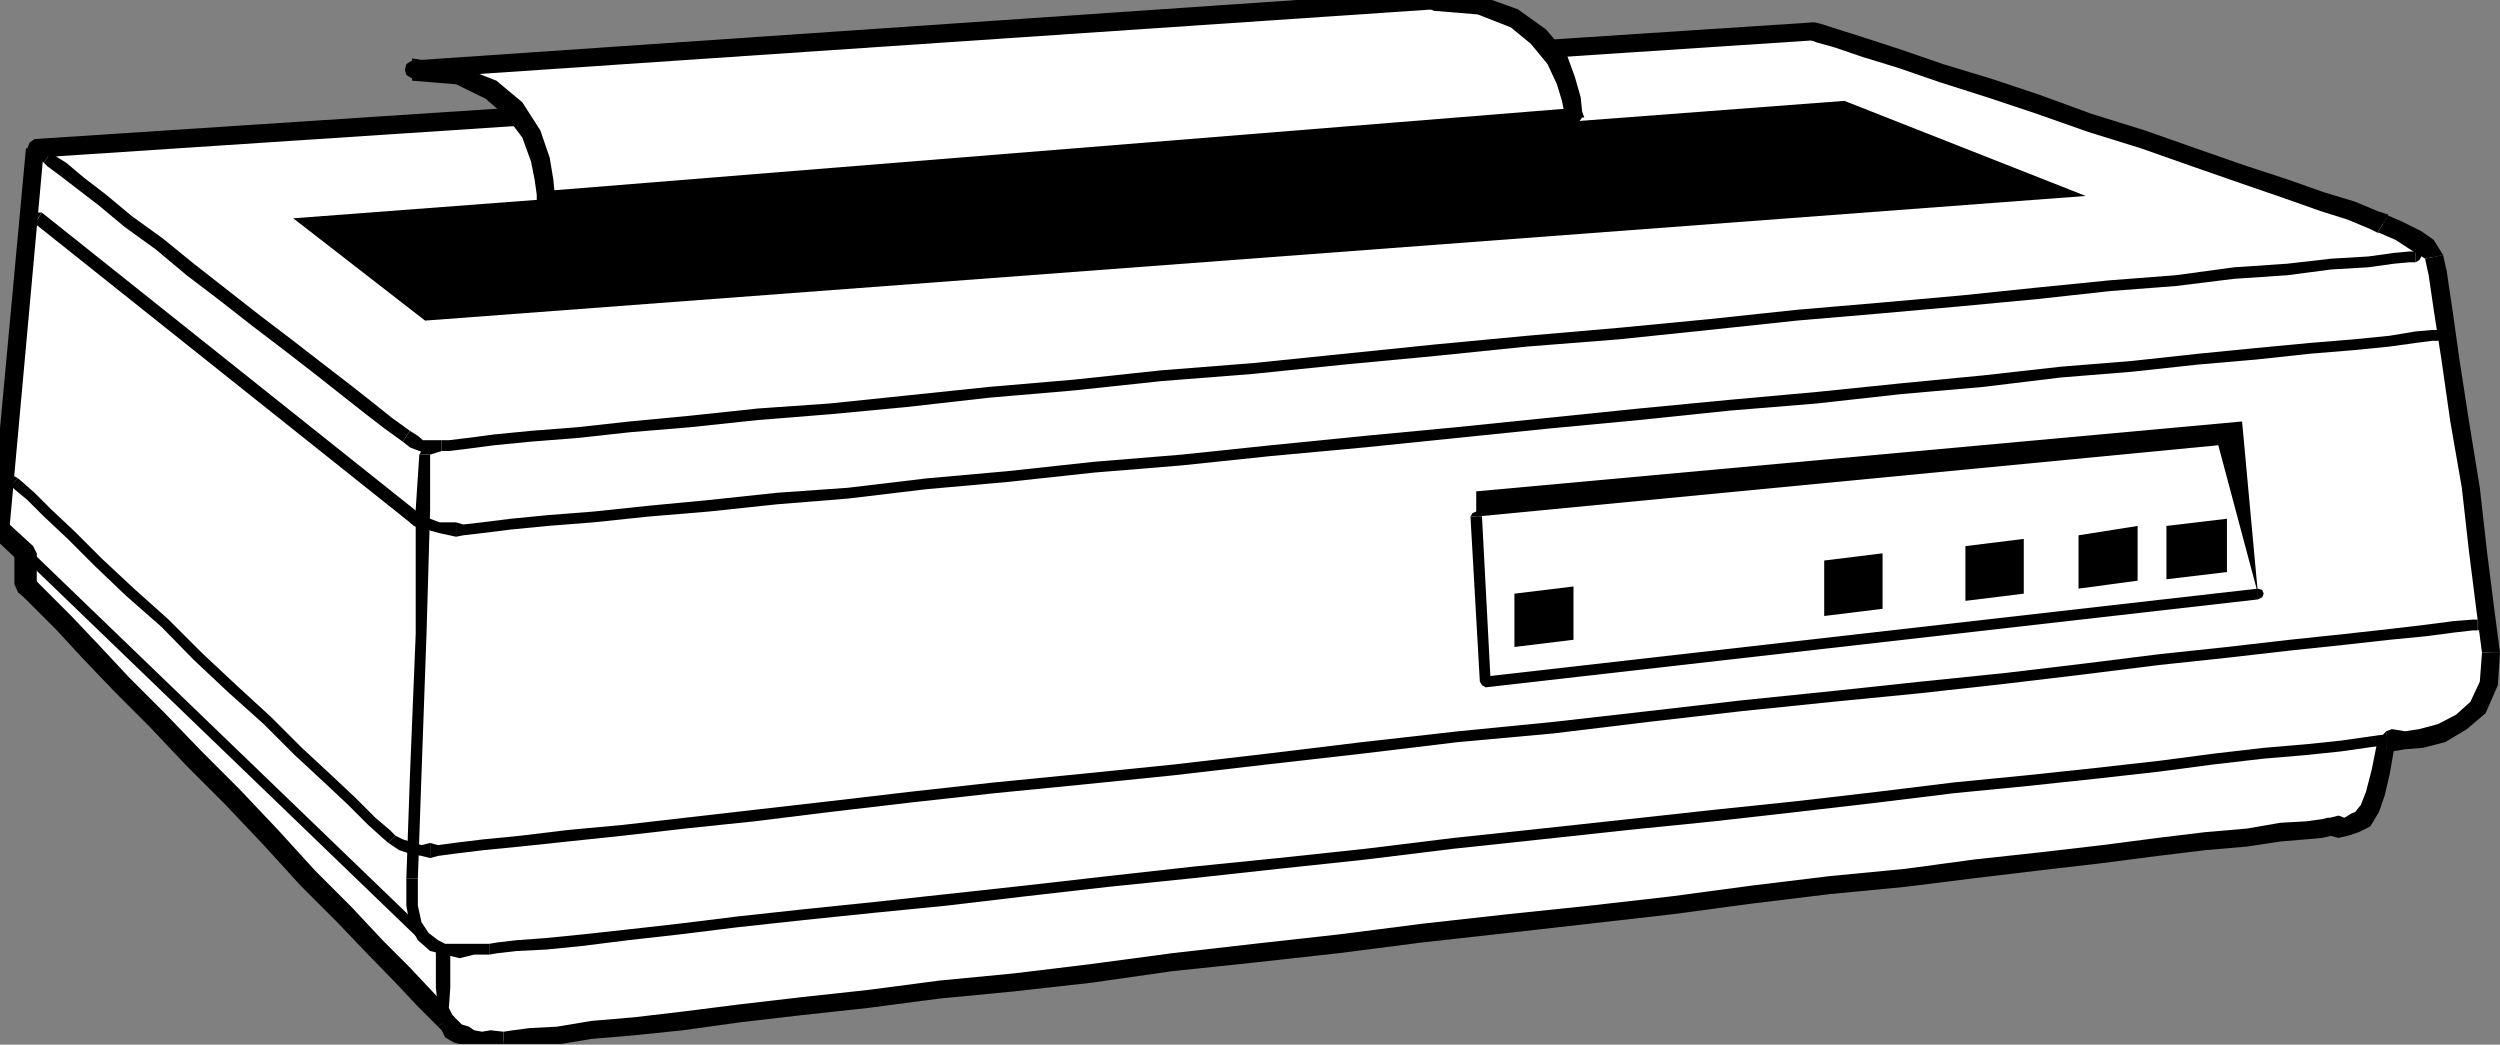 <?xml version="1.0" encoding="UTF-8" standalone="no"?>
<svg
   xmlns:ooo="http://xml.openoffice.org/svg/export"
   xmlns:dc="http://purl.org/dc/elements/1.1/"
   xmlns:cc="http://creativecommons.org/ns#"
   xmlns:rdf="http://www.w3.org/1999/02/22-rdf-syntax-ns#"
   xmlns:svg="http://www.w3.org/2000/svg"
   xmlns="http://www.w3.org/2000/svg"
   xmlns:sodipodi="http://sodipodi.sourceforge.net/DTD/sodipodi-0.dtd"
   xmlns:inkscape="http://www.inkscape.org/namespaces/inkscape"
   version="1.2"
   width="34.7mm"
   height="14.5mm"
   viewBox="0 0 3470 1450"
   preserveAspectRatio="xMidYMid"
   xml:space="preserve"
   id="svg181"
   sodipodi:docname="printer1.svg"
   style="fill-rule:evenodd;stroke-width:28.222;stroke-linejoin:round"
   inkscape:version="0.92.5 (2060ec1f9f, 2020-04-08)"><rect x="0" y="0" width="3470" height="1450" fill="#808080" stroke="none"/><sodipodi:namedview
   pagecolor="#ffffff"
   bordercolor="#666666"
   borderopacity="1"
   objecttolerance="10"
   gridtolerance="10"
   guidetolerance="10"
   inkscape:pageopacity="0"
   inkscape:pageshadow="2"
   inkscape:window-width="664"
   inkscape:window-height="487"
   id="namedview183"
   showgrid="false"
   inkscape:zoom="0.2102413"
   inkscape:cx="65.574804"
   inkscape:cy="27.401573"
   inkscape:window-x="0"
   inkscape:window-y="0"
   inkscape:window-maximized="0"
   inkscape:current-layer="svg181" />
 <defs
   class="ClipPathGroup"
   id="defs8">
  <clipPath
   id="presentation_clip_path"
   clipPathUnits="userSpaceOnUse">
   <rect
   x="0"
   y="0"
   width="21000"
   height="29700"
   id="rect2" />
  </clipPath>
  <clipPath
   id="presentation_clip_path_shrink"
   clipPathUnits="userSpaceOnUse">
   <rect
   x="21"
   y="29"
   width="20958"
   height="29641"
   id="rect5" />
  </clipPath>
 </defs>
 <defs
   class="TextShapeIndex"
   id="defs12">
  <g
   ooo:slide="id1"
   ooo:id-list="id3"
   id="g10" />
 </defs>
 <defs
   class="EmbeddedBulletChars"
   id="defs44">
  <g
   id="bullet-char-template-57356"
   transform="matrix(4.8828125e-4,0,0,-4.8828125e-4,0,0)">
   <path
   d="M 580,1141 1163,571 580,0 -4,571 Z"
   id="path14"
   inkscape:connector-curvature="0" />
  </g>
  <g
   id="bullet-char-template-57354"
   transform="matrix(4.8828125e-4,0,0,-4.8828125e-4,0,0)">
   <path
   d="M 8,1128 H 1137 V 0 H 8 Z"
   id="path17"
   inkscape:connector-curvature="0" />
  </g>
  <g
   id="bullet-char-template-10146"
   transform="matrix(4.8828125e-4,0,0,-4.8828125e-4,0,0)">
   <path
   d="M 174,0 602,739 174,1481 1456,739 Z M 1358,739 309,1346 659,739 Z"
   id="path20"
   inkscape:connector-curvature="0" />
  </g>
  <g
   id="bullet-char-template-10132"
   transform="matrix(4.8828125e-4,0,0,-4.8828125e-4,0,0)">
   <path
   d="M 2015,739 1276,0 H 717 l 543,543 H 174 v 393 h 1086 l -543,545 h 557 z"
   id="path23"
   inkscape:connector-curvature="0" />
  </g>
  <g
   id="bullet-char-template-10007"
   transform="matrix(4.8828125e-4,0,0,-4.8828125e-4,0,0)">
   <path
   d="m 0,-2 c -7,16 -16,29 -25,39 l 381,530 c -94,256 -141,385 -141,387 0,25 13,38 40,38 9,0 21,-2 34,-5 21,4 42,12 65,25 l 27,-13 111,-251 280,301 64,-25 24,25 c 21,-10 41,-24 62,-43 C 886,937 835,863 770,784 769,783 710,716 594,584 L 774,223 c 0,-27 -21,-55 -63,-84 l 16,-20 C 717,90 699,76 672,76 641,76 570,178 457,381 L 164,-76 c -22,-34 -53,-51 -92,-51 -42,0 -63,17 -64,51 -7,9 -10,24 -10,44 0,9 1,19 2,30 z"
   id="path26"
   inkscape:connector-curvature="0" />
  </g>
  <g
   id="bullet-char-template-10004"
   transform="matrix(4.8828125e-4,0,0,-4.8828125e-4,0,0)">
   <path
   d="M 285,-33 C 182,-33 111,30 74,156 52,228 41,333 41,471 c 0,78 14,145 41,201 34,71 87,106 158,106 53,0 88,-31 106,-94 l 23,-176 c 8,-64 28,-97 59,-98 l 735,706 c 11,11 33,17 66,17 42,0 63,-15 63,-46 V 965 c 0,-36 -10,-64 -30,-84 L 442,47 C 390,-6 338,-33 285,-33 Z"
   id="path29"
   inkscape:connector-curvature="0" />
  </g>
  <g
   id="bullet-char-template-9679"
   transform="matrix(4.8828125e-4,0,0,-4.8828125e-4,0,0)">
   <path
   d="M 813,0 C 632,0 489,54 383,161 276,268 223,411 223,592 c 0,181 53,324 160,431 106,107 249,161 430,161 179,0 323,-54 432,-161 108,-107 162,-251 162,-431 0,-180 -54,-324 -162,-431 C 1136,54 992,0 813,0 Z"
   id="path32"
   inkscape:connector-curvature="0" />
  </g>
  <g
   id="bullet-char-template-8226"
   transform="matrix(4.8828125e-4,0,0,-4.8828125e-4,0,0)">
   <path
   d="m 346,457 c -73,0 -137,26 -191,78 -54,51 -81,114 -81,188 0,73 27,136 81,188 54,52 118,78 191,78 73,0 134,-26 185,-79 51,-51 77,-114 77,-187 0,-75 -25,-137 -76,-188 -50,-52 -112,-78 -186,-78 z"
   id="path35"
   inkscape:connector-curvature="0" />
  </g>
  <g
   id="bullet-char-template-8211"
   transform="matrix(4.8828125e-4,0,0,-4.8828125e-4,0,0)">
   <path
   d="M -4,459 H 1135 V 606 H -4 Z"
   id="path38"
   inkscape:connector-curvature="0" />
  </g>
  <g
   id="bullet-char-template-61548"
   transform="matrix(4.8828125e-4,0,0,-4.8828125e-4,0,0)">
   <path
   d="m 173,740 c 0,163 58,303 173,419 116,115 255,173 419,173 163,0 302,-58 418,-173 116,-116 174,-256 174,-419 0,-163 -58,-303 -174,-418 C 1067,206 928,148 765,148 601,148 462,206 346,322 231,437 173,577 173,740 Z"
   id="path41"
   inkscape:connector-curvature="0" />
  </g>
 </defs>
 <g
   id="g49"
   transform="translate(-8765,-14125)">
  <g
   id="id2"
   class="Master_Slide">
   <g
   id="bg-id2"
   class="Background" />
   <g
   id="bo-id2"
   class="BackgroundObjects" />
  </g>
 </g>
 <g
   class="SlideGroup"
   id="g179"
   transform="translate(-8765,-14125)">
  <g
   id="g177">
   <g
   id="container-id1">
    <g
   id="id1"
   class="Slide"
   clip-path="url(#presentation_clip_path)">
     <g
   class="Page"
   id="g173">
      <g
   class="Graphic"
   id="g171">
       <g
   id="id3">
        <rect
   class="BoundingBox"
   x="8765"
   y="14125"
   width="3470"
   height="1450"
   id="rect51"
   style="fill:none;stroke:none" />
        <defs
   id="defs56">
         <clipPath
   id="clip_path_1"
   clipPathUnits="userSpaceOnUse">
          <path
   d="m 8765,14125 h 3469 v 1449 H 8765 Z"
   id="path53"
   inkscape:connector-curvature="0" />
         </clipPath>
        </defs>
        <g
   clip-path="url(#clip_path_1)"
   id="g168">
         <path
   d="m 8813,14331 -48,529 36,33 v 43 l 7,8 18,18 28,28 36,38 43,46 48,48 53,56 54,54 53,56 51,56 51,50 43,46 38,38 31,33 20,21 8,10 5,5 5,8 8,5 10,2 10,5 13,3 h 12 18 l 13,-3 23,-2 38,-3 48,-7 59,-5 68,-8 79,-10 86,-10 92,-11 99,-12 104,-10 107,-13 112,-15 114,-13 117,-13 117,-15 117,-13 115,-13 114,-12 112,-16 107,-12 104,-10 96,-13 92,-10 86,-11 77,-10 66,-7 58,-5 46,-8 36,-3 22,-2 11,-3 h 12 10 l 13,-5 10,-5 11,-15 7,-21 8,-30 7,-43 h 8 18 l 23,-3 28,-7 28,-16 22,-20 16,-33 2,-43 -7,-61 -11,-79 -10,-89 -15,-92 -13,-84 -10,-71 -7,-51 -6,-23 -10,-13 -15,-10 -23,-12 -23,-11 -12,-5 -31,-12 -41,-13 -50,-18 -61,-20 -67,-23 -71,-26 -73,-23 -72,-25 -68,-23 -66,-20 -59,-21 -48,-15 -38,-13 -26,-7 -7,-3 z"
   id="path58"
   inkscape:connector-curvature="0"
   style="fill:#ffffff;stroke:none" />
         <path
   d="m 8775,14850 3,10 48,-529 h -25 l -49,529 3,10 -3,-10 5,8 8,2 8,-2 5,-8 z"
   id="path60"
   inkscape:connector-curvature="0"
   style="fill:#000000;stroke:none" />
         <path
   d="m 8816,14893 -5,-10 -36,-33 -20,20 35,33 -5,-10 5,10 11,6 10,-6 5,-10 -5,-10 z"
   id="path62"
   inkscape:connector-curvature="0"
   style="fill:#000000;stroke:none" />
         <path
   d="m 8811,14926 5,10 v -43 h -31 v 43 l 5,11 -5,-11 5,11 11,5 10,-5 5,-11 z"
   id="path64"
   inkscape:connector-curvature="0"
   style="fill:#000000;stroke:none" />
         <path
   d="m 9393,15534 v 0 l -8,-12 -20,-21 -31,-33 -38,-38 -43,-46 -51,-51 -51,-56 -53,-56 -53,-53 -54,-56 -48,-48 -43,-46 -36,-38 -28,-28 -18,-18 -7,-8 -21,21 8,7 18,18 28,28 35,38 44,46 48,48 53,56 54,54 53,56 51,56 51,51 43,45 38,39 31,33 20,20 8,8 v 0 z"
   id="path66"
   inkscape:connector-curvature="0"
   style="fill:#000000;stroke:none" />
         <path
   d="m 9464,15557 v 0 l -18,-2 -12,2 -11,-2 -7,-5 -10,-3 -3,-3 -5,-5 -5,-5 -20,16 5,5 5,10 12,7 11,3 12,5 16,3 12,2 18,-2 v 0 z"
   id="path68"
   inkscape:connector-curvature="0"
   style="fill:#000000;stroke:none" />
         <path
   d="m 11999,15260 h -3 l -8,2 -22,3 -36,2 -46,8 -58,5 -66,8 -77,10 -86,10 -92,10 -96,13 -104,10 -107,13 -112,15 -114,13 -115,12 -117,13 -117,15 -117,13 -114,13 -112,15 -107,13 -104,10 -99,13 -92,10 -86,10 -79,10 -68,8 -59,5 -48,8 -38,2 -23,3 -13,2 v 26 l 13,-3 23,-2 38,-3 48,-8 59,-5 68,-7 79,-11 86,-10 92,-10 99,-13 104,-10 107,-12 112,-16 114,-12 117,-13 117,-15 117,-13 115,-13 114,-13 112,-15 107,-13 104,-10 96,-12 92,-11 86,-10 77,-10 66,-8 58,-5 46,-7 36,-3 22,-2 13,-3 h -2 z"
   id="path70"
   inkscape:connector-curvature="0"
   style="fill:#000000;stroke:none" />
         <path
   d="m 12077,15140 -12,13 -8,40 -8,31 -7,18 -8,10 -5,2 -10,6 -8,-3 -12,3 v 25 l 12,3 13,-3 15,-5 16,-8 12,-20 8,-23 7,-30 8,-46 -13,12 z"
   id="path72"
   inkscape:connector-curvature="0"
   style="fill:#000000;stroke:none" />
         <path
   d="m 12210,15031 v 0 l -3,40 -13,28 -20,18 -25,13 -26,7 -20,3 -18,-3 -8,3 v 25 l 8,3 18,-3 25,-2 31,-8 30,-18 26,-22 17,-39 3,-45 v 0 z"
   id="path74"
   inkscape:connector-curvature="0"
   style="fill:#000000;stroke:none" />
         <path
   d="m 12131,14484 v 0 l 5,23 7,48 11,71 12,84 16,92 10,89 10,79 8,61 h 25 l -8,-61 -10,-79 -10,-89 -15,-92 -13,-84 -10,-71 -8,-54 -5,-22 v 0 z"
   id="path76"
   inkscape:connector-curvature="0"
   style="fill:#000000;stroke:none" />
         <path
   d="m 12065,14448 h 2 l 23,10 20,13 13,8 8,5 25,-5 -13,-21 -17,-12 -26,-13 -23,-10 h 3 z"
   id="path78"
   inkscape:connector-curvature="0"
   style="fill:#000000;stroke:none" />
         <path
   d="m 11282,14181 h -3 l 8,3 25,7 38,13 49,15 58,20 66,21 69,23 71,25 74,23 71,25 66,23 61,21 51,18 38,12 31,13 10,5 15,-25 -15,-5 -31,-13 -43,-13 -51,-18 -61,-20 -66,-23 -71,-25 -74,-23 -71,-26 -69,-23 -66,-20 -58,-20 -49,-16 -38,-12 -25,-8 -8,-2 h -2 2 l -10,2 -2,8 v 10 l 7,5 z"
   id="path80"
   inkscape:connector-curvature="0"
   style="fill:#000000;stroke:none" />
         <path
   d="m 8826,14331 -13,13 2469,-163 v -25 l -2469,162 -12,13 12,-13 -7,5 -3,8 3,8 7,5 z"
   id="path82"
   inkscape:connector-curvature="0"
   style="fill:#000000;stroke:none" />
         <path
   d="m 9172,14428 183,142 2305,-173 -335,-132 z"
   id="path84"
   inkscape:connector-curvature="0"
   style="fill:#000000;stroke:none" />
         <path
   d="m 10949,14288 v -8 l -3,-18 -7,-25 -13,-31 -26,-30 -33,-26 -48,-17 -64,-8 -1418,97 64,7 45,21 33,28 23,33 13,35 5,28 3,21 v 7 z"
   id="path86"
   inkscape:connector-curvature="0"
   style="fill:#ffffff;stroke:none" />
         <path
   d="m 10755,14138 v 2 l 61,5 46,18 28,23 23,28 13,28 7,23 3,15 -3,8 h 31 l -3,-8 -2,-20 -8,-28 -12,-33 -28,-33 -39,-28 -50,-18 -67,-10 v 2 -2 l -10,5 -5,10 5,10 10,5 z"
   id="path88"
   inkscape:connector-curvature="0"
   style="fill:#000000;stroke:none" />
         <path
   d="m 9337,14206 v 28 l 1418,-96 v -26 l -1418,97 v 28 -28 l -8,5 -2,8 2,7 8,5 z"
   id="path90"
   inkscape:connector-curvature="0"
   style="fill:#000000;stroke:none" />
         <path
   d="m 9523,14390 12,12 v -7 l -2,-21 -5,-30 -13,-38 -25,-39 -36,-30 -51,-20 -66,-11 v 31 l 61,5 41,20 30,26 21,28 12,33 5,25 3,21 v 7 l 13,13 -13,-13 5,8 8,2 7,-2 5,-8 z"
   id="path92"
   inkscape:connector-curvature="0"
   style="fill:#000000;stroke:none" />
         <path
   d="m 10933,14288 16,-13 -1426,115 v 25 l 1426,-114 15,-13 -15,13 7,-6 5,-7 -5,-8 -7,-5 z"
   id="path94"
   inkscape:connector-curvature="0"
   style="fill:#000000;stroke:none" />
         <path
   d="m 8836,14336 h -7 l -6,3 -2,7 5,5 z"
   id="path96"
   inkscape:connector-curvature="0"
   style="fill:#000000;stroke:none" />
         <path
   d="m 9334,14723 v 0 l -7,-5 -18,-13 -25,-20 -33,-26 -39,-30 -40,-31 -46,-35 -46,-36 -46,-36 -43,-35 -43,-31 -36,-30 -30,-23 -25,-21 -16,-10 -5,-5 -10,15 5,5 15,11 26,20 30,23 36,30 43,31 43,36 46,35 46,36 46,35 40,31 38,30 33,26 26,20 18,13 7,5 v 0 z"
   id="path98"
   inkscape:connector-curvature="0"
   style="fill:#000000;stroke:none" />
         <path
   d="m 9378,14736 v 0 h -16 -10 l -7,-6 -11,-7 -10,15 10,8 13,5 15,5 16,-5 v 0 z"
   id="path100"
   inkscape:connector-curvature="0"
   style="fill:#000000;stroke:none" />
         <path
   d="m 12118,14474 h -8 l -22,2 -36,5 -51,3 -61,7 -74,5 -81,11 -91,7 -100,10 -106,11 -112,10 -117,10 -122,13 -125,12 -127,11 -127,12 -127,13 -127,13 -127,10 -122,13 -117,10 -115,12 -106,11 -100,7 -94,10 -84,8 -73,8 -64,5 -51,5 -38,5 -25,3 h -10 v 15 h 10 l 25,-3 38,-5 51,-5 64,-5 73,-8 84,-7 94,-10 100,-8 106,-10 115,-13 117,-10 122,-13 127,-10 127,-13 127,-12 127,-13 127,-10 125,-13 122,-13 117,-10 112,-10 106,-10 100,-11 91,-7 81,-10 74,-5 61,-8 51,-3 36,-5 22,-2 h 8 z"
   id="path102"
   inkscape:connector-curvature="0"
   style="fill:#000000;stroke:none" />
         <path
   d="m 12118,14489 5,-3 3,-5 -3,-5 -5,-2 z"
   id="path104"
   inkscape:connector-curvature="0"
   style="fill:#000000;stroke:none" />
         <path
   d="m 12149,14598 5,-2 2,-5 -2,-6 -5,-2 z"
   id="path106"
   inkscape:connector-curvature="0"
   style="fill:#000000;stroke:none" />
         <path
   d="m 9398,14870 v 0 l 10,-2 26,-3 40,-5 51,-5 64,-5 76,-8 84,-7 94,-10 99,-8 109,-13 112,-10 120,-13 122,-10 124,-13 130,-12 127,-13 127,-13 127,-12 125,-13 122,-10 117,-13 114,-10 107,-13 99,-8 92,-10 81,-7 74,-8 61,-5 50,-5 36,-5 23,-3 h 8 v -15 h -8 l -23,2 -36,6 -50,5 -61,5 -74,7 -81,8 -92,10 -99,8 -107,12 -114,11 -117,12 -122,11 -125,12 -127,13 -127,13 -127,12 -130,13 -124,13 -122,10 -120,13 -112,10 -109,13 -99,7 -94,10 -84,8 -76,8 -64,5 -51,5 -40,5 -26,3 -10,-3 v 0 z"
   id="path108"
   inkscape:connector-curvature="0"
   style="fill:#000000;stroke:none" />
         <path
   d="m 9340,14855 v 0 l 5,3 12,2 18,5 23,5 v -20 h -23 l -13,-5 -12,-3 v -2 0 0 h -8 l -5,2 -3,8 z"
   id="path110"
   inkscape:connector-curvature="0"
   style="fill:#000000;stroke:none" />
         <path
   d="m 8818,14428 -5,7 527,420 10,-15 -527,-420 z"
   id="path112"
   inkscape:connector-curvature="0"
   style="fill:#000000;stroke:none" />
         <path
   d="m 8823,14420 h -7 l -5,3 -3,7 5,5 z"
   id="path114"
   inkscape:connector-curvature="0"
   style="fill:#000000;stroke:none" />
         <path
   d="m 8790,14789 -5,-3 -2,3 -3,5 v 5 z"
   id="path116"
   inkscape:connector-curvature="0"
   style="fill:#000000;stroke:none" />
         <path
   d="m 9314,15285 v 0 l -8,-8 -20,-17 -28,-28 -33,-31 -41,-38 -43,-43 -48,-44 -48,-45 -46,-46 -48,-43 -44,-41 -38,-38 -33,-31 -23,-23 -17,-15 -6,-5 -10,10 5,5 18,15 23,23 33,31 38,38 43,41 49,43 45,46 49,46 48,43 43,43 41,38 33,31 28,28 20,18 8,7 v 0 z"
   id="path118"
   inkscape:connector-curvature="0"
   style="fill:#000000;stroke:none" />
         <path
   d="m 9362,15295 v 0 l -12,3 -10,-3 -16,-5 -10,-5 -10,10 15,10 15,5 16,3 12,3 v 0 z"
   id="path120"
   inkscape:connector-curvature="0"
   style="fill:#000000;stroke:none" />
         <path
   d="m 12204,14985 h -7 l -26,2 -38,5 -51,6 -63,7 -76,8 -87,10 -94,10 -104,13 -109,13 -117,12 -122,13 -127,13 -130,15 -132,15 -132,13 -133,15 -132,16 -129,15 -128,13 -122,12 -117,13 -111,13 -105,12 -96,11 -87,10 -76,7 -66,8 -51,5 -41,5 -22,3 -11,-3 v 21 l 11,-3 22,-3 41,-5 51,-5 66,-7 76,-8 87,-10 96,-10 105,-13 111,-13 117,-13 122,-12 128,-13 129,-15 132,-15 133,-16 132,-12 132,-16 130,-15 127,-13 122,-12 117,-13 109,-13 104,-13 94,-10 87,-10 76,-8 63,-7 51,-5 38,-5 26,-3 h 7 z"
   id="path122"
   inkscape:connector-curvature="0"
   style="fill:#000000;stroke:none" />
         <path
   d="m 12204,15000 6,-2 2,-6 -2,-5 -6,-2 z"
   id="path124"
   inkscape:connector-curvature="0"
   style="fill:#000000;stroke:none" />
         <path
   d="m 12077,15160 5,-2 3,-5 -3,-5 -5,-3 z"
   id="path126"
   inkscape:connector-curvature="0"
   style="fill:#000000;stroke:none" />
         <path
   d="m 9444,15450 v 0 l 12,-2 26,-3 41,-2 50,-5 64,-8 71,-8 81,-10 92,-10 97,-10 101,-10 110,-13 114,-13 117,-12 119,-13 122,-13 122,-15 122,-13 120,-13 119,-12 115,-13 112,-13 106,-13 102,-10 94,-10 89,-10 76,-10 69,-8 59,-5 48,-5 35,-5 21,-3 h 7 v -15 h -7 l -21,3 -35,5 -48,5 -59,5 -69,8 -76,10 -89,10 -94,10 -102,10 -106,13 -112,13 -115,12 -119,13 -120,13 -122,13 -122,15 -122,13 -119,12 -117,13 -114,13 -110,12 -101,11 -97,10 -92,10 -81,10 -71,8 -64,7 -50,5 -41,3 -26,3 -12,2 v 0 z"
   id="path128"
   inkscape:connector-curvature="0"
   style="fill:#000000;stroke:none" />
         <path
   d="m 9329,15344 v 0 38 l 5,28 11,20 17,15 21,5 20,5 20,-5 h 21 v -15 h -21 -20 -20 l -10,-5 -13,-10 -10,-15 -5,-23 v -38 0 z"
   id="path130"
   inkscape:connector-curvature="0"
   style="fill:#000000;stroke:none" />
         <path
   d="m 9347,14756 -5,76 v 173 l -8,196 -5,143 h 16 l 5,-143 7,-196 5,-173 v -76 z"
   id="path132"
   inkscape:connector-curvature="0"
   style="fill:#000000;stroke:none" />
         <path
   d="m 9362,14756 -2,-5 -5,-3 -5,3 -3,5 z"
   id="path134"
   inkscape:connector-curvature="0"
   style="fill:#000000;stroke:none" />
         <path
   d="m 9393,15557 h 5 l 5,-2 3,-3 -3,-5 z"
   id="path136"
   inkscape:connector-curvature="0"
   style="fill:#000000;stroke:none" />
         <path
   d="m 9370,15445 v 51 l 3,28 5,20 15,13 10,-10 -10,-13 -5,-10 2,-28 v -51 z"
   id="path138"
   inkscape:connector-curvature="0"
   style="fill:#000000;stroke:none" />
         <path
   d="m 9390,15445 -2,-7 -8,-3 -7,3 -3,7 z"
   id="path140"
   inkscape:connector-curvature="0"
   style="fill:#000000;stroke:none" />
         <path
   d="m 9345,15427 h 5 l 5,-2 2,-3 -2,-5 z"
   id="path142"
   inkscape:connector-curvature="0"
   style="fill:#000000;stroke:none" />
         <path
   d="m 8801,14893 -5,5 549,529 10,-10 -549,-529 z"
   id="path144"
   inkscape:connector-curvature="0"
   style="fill:#000000;stroke:none" />
         <path
   d="m 8806,14888 -5,-2 -3,2 -2,5 v 5 z"
   id="path146"
   inkscape:connector-curvature="0"
   style="fill:#000000;stroke:none" />
         <path
   d="m 11899,14949 -22,-239 -1063,97 v 35 l 1030,-99 z"
   id="path148"
   inkscape:connector-curvature="0"
   style="fill:#000000;stroke:none" />
         <path
   d="m 10822,14842 -3,-5 -5,-2 -5,2 -3,5 z"
   id="path150"
   inkscape:connector-curvature="0"
   style="fill:#000000;stroke:none" />
         <path
   d="m 10827,15064 7,7 -12,-229 h -16 l 13,229 8,8 -8,-8 3,5 5,3 5,-3 2,-5 z"
   id="path152"
   inkscape:connector-curvature="0"
   style="fill:#000000;stroke:none" />
         <path
   d="m 11899,14949 v -7 l -1072,122 v 15 l 1072,-122 z"
   id="path154"
   inkscape:connector-curvature="0"
   style="fill:#000000;stroke:none" />
         <path
   d="m 11899,14957 6,-3 2,-5 -2,-5 -6,-2 z"
   id="path156"
   inkscape:connector-curvature="0"
   style="fill:#000000;stroke:none" />
         <path
   d="m 11297,14903 v 77 l 81,-10 v -77 z"
   id="path158"
   inkscape:connector-curvature="0"
   style="fill:#000000;stroke:none" />
         <path
   d="m 10867,14949 v 74 l 82,-10 v -74 z"
   id="path160"
   inkscape:connector-curvature="0"
   style="fill:#000000;stroke:none" />
         <path
   d="m 11493,14883 v 76 l 81,-10 v -76 z"
   id="path162"
   inkscape:connector-curvature="0"
   style="fill:#000000;stroke:none" />
         <path
   d="m 11650,14868 v 74 l 82,-11 v -76 z"
   id="path164"
   inkscape:connector-curvature="0"
   style="fill:#000000;stroke:none" />
         <path
   d="m 11772,14855 v 74 l 84,-10 v -74 z"
   id="path166"
   inkscape:connector-curvature="0"
   style="fill:#000000;stroke:none" />
        </g>
       </g>
      </g>
     </g>
    </g>
   </g>
  </g>
 </g>
</svg>